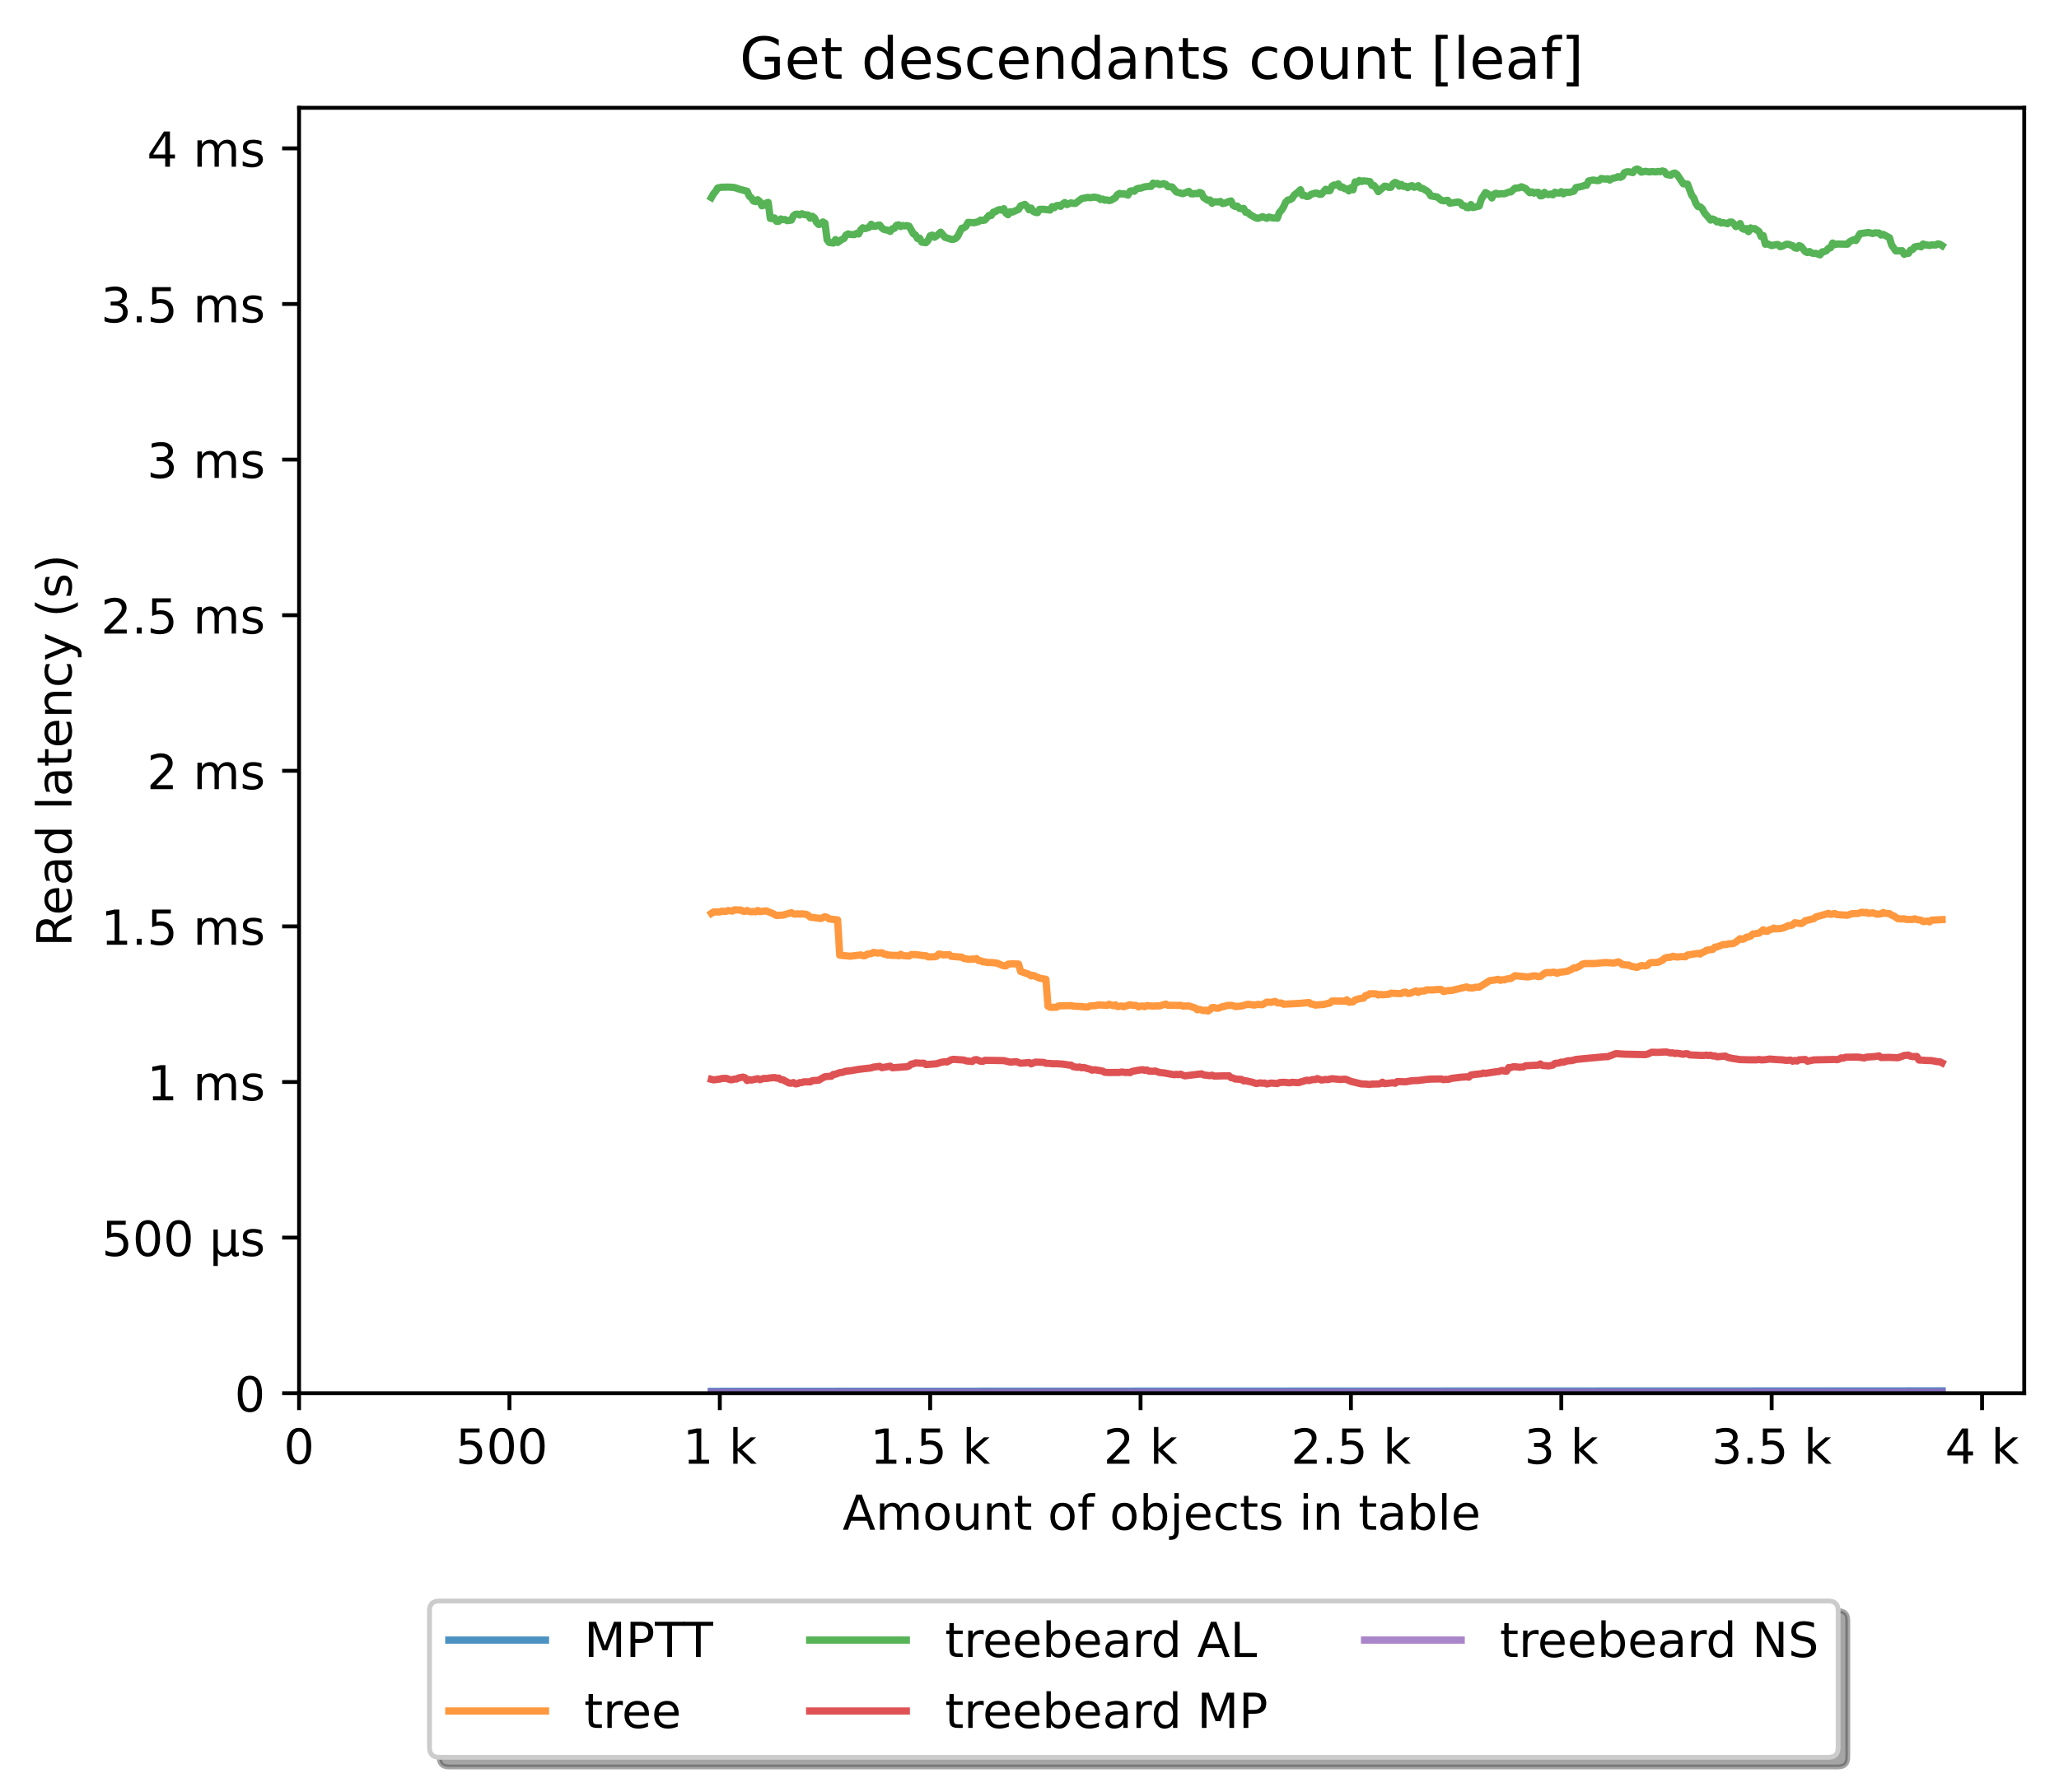 <?xml version="1.0" encoding="utf-8" standalone="no"?>
<!DOCTYPE svg PUBLIC "-//W3C//DTD SVG 1.1//EN"
  "http://www.w3.org/Graphics/SVG/1.1/DTD/svg11.dtd">
<!-- Created with matplotlib (https://matplotlib.org/) -->
<svg height="371.002pt" version="1.1" viewBox="0 0 426.229 371.002" width="426.229pt" xmlns="http://www.w3.org/2000/svg" xmlns:xlink="http://www.w3.org/1999/xlink">
 <defs>
  <style type="text/css">*{stroke-linecap:butt;stroke-linejoin:round;}</style>
 </defs>
 <g id="figure_1">
  <g id="patch_1">
   <path d="M 0 371.002 
L 426.229 371.002 
L 426.229 0 
L 0 0 
z
" style="fill:#ffffff;"/>
  </g>
  <g id="axes_1">
   <g id="patch_2">
    <path d="M 61.909 288.43 
L 419.029 288.43 
L 419.029 22.318 
L 61.909 22.318 
z
" style="fill:#ffffff;"/>
   </g>
   <g id="matplotlib.axis_1">
    <g id="xtick_1">
     <g id="line2d_1">
      <defs>
       <path d="M 0 0 
L 0 3.5 
" id="m346bba86fb" style="stroke:#000000;stroke-width:0.8;"/>
      </defs>
      <g>
       <use style="stroke:#000000;stroke-width:0.8;" x="61.909" xlink:href="#m346bba86fb" y="288.43"/>
      </g>
     </g>
     <g id="text_1">
      <!-- 0 -->
      <g transform="translate(58.728 303.029)scale(0.1 -0.1)">
       <defs>
        <path d="M 31.781 66.406 
Q 24.172 66.406 20.328 58.906 
Q 16.5 51.422 16.5 36.375 
Q 16.5 21.391 20.328 13.891 
Q 24.172 6.391 31.781 6.391 
Q 39.453 6.391 43.281 13.891 
Q 47.125 21.391 47.125 36.375 
Q 47.125 51.422 43.281 58.906 
Q 39.453 66.406 31.781 66.406 
z
M 31.781 74.219 
Q 44.047 74.219 50.516 64.516 
Q 56.984 54.828 56.984 36.375 
Q 56.984 17.969 50.516 8.266 
Q 44.047 -1.422 31.781 -1.422 
Q 19.531 -1.422 13.062 8.266 
Q 6.594 17.969 6.594 36.375 
Q 6.594 54.828 13.062 64.516 
Q 19.531 74.219 31.781 74.219 
z
" id="DejaVuSans-48"/>
       </defs>
       <use xlink:href="#DejaVuSans-48"/>
      </g>
     </g>
    </g>
    <g id="xtick_2">
     <g id="line2d_2">
      <g>
       <use style="stroke:#000000;stroke-width:0.8;" x="105.458" xlink:href="#m346bba86fb" y="288.43"/>
      </g>
     </g>
     <g id="text_2">
      <!-- 500  -->
      <g transform="translate(94.325 303.029)scale(0.1 -0.1)">
       <defs>
        <path d="M 10.797 72.906 
L 49.516 72.906 
L 49.516 64.594 
L 19.828 64.594 
L 19.828 46.734 
Q 21.969 47.469 24.109 47.828 
Q 26.266 48.188 28.422 48.188 
Q 40.625 48.188 47.75 41.5 
Q 54.891 34.812 54.891 23.391 
Q 54.891 11.625 47.562 5.094 
Q 40.234 -1.422 26.906 -1.422 
Q 22.312 -1.422 17.547 -0.641 
Q 12.797 0.141 7.719 1.703 
L 7.719 11.625 
Q 12.109 9.234 16.797 8.062 
Q 21.484 6.891 26.703 6.891 
Q 35.156 6.891 40.078 11.328 
Q 45.016 15.766 45.016 23.391 
Q 45.016 31 40.078 35.438 
Q 35.156 39.891 26.703 39.891 
Q 22.75 39.891 18.812 39.016 
Q 14.891 38.141 10.797 36.281 
z
" id="DejaVuSans-53"/>
        <path id="DejaVuSans-32"/>
       </defs>
       <use xlink:href="#DejaVuSans-53"/>
       <use x="63.623" xlink:href="#DejaVuSans-48"/>
       <use x="127.246" xlink:href="#DejaVuSans-48"/>
       <use x="190.869" xlink:href="#DejaVuSans-32"/>
      </g>
     </g>
    </g>
    <g id="xtick_3">
     <g id="line2d_3">
      <g>
       <use style="stroke:#000000;stroke-width:0.8;" x="149.007" xlink:href="#m346bba86fb" y="288.43"/>
      </g>
     </g>
     <g id="text_3">
      <!-- 1 k -->
      <g transform="translate(141.341 303.029)scale(0.1 -0.1)">
       <defs>
        <path d="M 12.406 8.297 
L 28.516 8.297 
L 28.516 63.922 
L 10.984 60.406 
L 10.984 69.391 
L 28.422 72.906 
L 38.281 72.906 
L 38.281 8.297 
L 54.391 8.297 
L 54.391 0 
L 12.406 0 
z
" id="DejaVuSans-49"/>
        <path d="M 9.078 75.984 
L 18.109 75.984 
L 18.109 31.109 
L 44.922 54.688 
L 56.391 54.688 
L 27.391 29.109 
L 57.625 0 
L 45.906 0 
L 18.109 26.703 
L 18.109 0 
L 9.078 0 
z
" id="DejaVuSans-107"/>
       </defs>
       <use xlink:href="#DejaVuSans-49"/>
       <use x="63.623" xlink:href="#DejaVuSans-32"/>
       <use x="95.41" xlink:href="#DejaVuSans-107"/>
      </g>
     </g>
    </g>
    <g id="xtick_4">
     <g id="line2d_4">
      <g>
       <use style="stroke:#000000;stroke-width:0.8;" x="192.555" xlink:href="#m346bba86fb" y="288.43"/>
      </g>
     </g>
     <g id="text_4">
      <!-- 1.5 k -->
      <g transform="translate(180.119 303.029)scale(0.1 -0.1)">
       <defs>
        <path d="M 10.688 12.406 
L 21 12.406 
L 21 0 
L 10.688 0 
z
" id="DejaVuSans-46"/>
       </defs>
       <use xlink:href="#DejaVuSans-49"/>
       <use x="63.623" xlink:href="#DejaVuSans-46"/>
       <use x="95.41" xlink:href="#DejaVuSans-53"/>
       <use x="159.033" xlink:href="#DejaVuSans-32"/>
       <use x="190.82" xlink:href="#DejaVuSans-107"/>
      </g>
     </g>
    </g>
    <g id="xtick_5">
     <g id="line2d_5">
      <g>
       <use style="stroke:#000000;stroke-width:0.8;" x="236.104" xlink:href="#m346bba86fb" y="288.43"/>
      </g>
     </g>
     <g id="text_5">
      <!-- 2 k -->
      <g transform="translate(228.438 303.029)scale(0.1 -0.1)">
       <defs>
        <path d="M 19.188 8.297 
L 53.609 8.297 
L 53.609 0 
L 7.328 0 
L 7.328 8.297 
Q 12.938 14.109 22.625 23.891 
Q 32.328 33.688 34.812 36.531 
Q 39.547 41.844 41.422 45.531 
Q 43.312 49.219 43.312 52.781 
Q 43.312 58.594 39.234 62.25 
Q 35.156 65.922 28.609 65.922 
Q 23.969 65.922 18.812 64.312 
Q 13.672 62.703 7.812 59.422 
L 7.812 69.391 
Q 13.766 71.781 18.938 73 
Q 24.125 74.219 28.422 74.219 
Q 39.75 74.219 46.484 68.547 
Q 53.219 62.891 53.219 53.422 
Q 53.219 48.922 51.531 44.891 
Q 49.859 40.875 45.406 35.406 
Q 44.188 33.984 37.641 27.219 
Q 31.109 20.453 19.188 8.297 
z
" id="DejaVuSans-50"/>
       </defs>
       <use xlink:href="#DejaVuSans-50"/>
       <use x="63.623" xlink:href="#DejaVuSans-32"/>
       <use x="95.41" xlink:href="#DejaVuSans-107"/>
      </g>
     </g>
    </g>
    <g id="xtick_6">
     <g id="line2d_6">
      <g>
       <use style="stroke:#000000;stroke-width:0.8;" x="279.652" xlink:href="#m346bba86fb" y="288.43"/>
      </g>
     </g>
     <g id="text_6">
      <!-- 2.5 k -->
      <g transform="translate(267.216 303.029)scale(0.1 -0.1)">
       <use xlink:href="#DejaVuSans-50"/>
       <use x="63.623" xlink:href="#DejaVuSans-46"/>
       <use x="95.41" xlink:href="#DejaVuSans-53"/>
       <use x="159.033" xlink:href="#DejaVuSans-32"/>
       <use x="190.82" xlink:href="#DejaVuSans-107"/>
      </g>
     </g>
    </g>
    <g id="xtick_7">
     <g id="line2d_7">
      <g>
       <use style="stroke:#000000;stroke-width:0.8;" x="323.201" xlink:href="#m346bba86fb" y="288.43"/>
      </g>
     </g>
     <g id="text_7">
      <!-- 3 k -->
      <g transform="translate(315.535 303.029)scale(0.1 -0.1)">
       <defs>
        <path d="M 40.578 39.312 
Q 47.656 37.797 51.625 33 
Q 55.609 28.219 55.609 21.188 
Q 55.609 10.406 48.188 4.484 
Q 40.766 -1.422 27.094 -1.422 
Q 22.516 -1.422 17.656 -0.516 
Q 12.797 0.391 7.625 2.203 
L 7.625 11.719 
Q 11.719 9.328 16.594 8.109 
Q 21.484 6.891 26.812 6.891 
Q 36.078 6.891 40.938 10.547 
Q 45.797 14.203 45.797 21.188 
Q 45.797 27.641 41.281 31.266 
Q 36.766 34.906 28.719 34.906 
L 20.219 34.906 
L 20.219 43.016 
L 29.109 43.016 
Q 36.375 43.016 40.234 45.922 
Q 44.094 48.828 44.094 54.297 
Q 44.094 59.906 40.109 62.906 
Q 36.141 65.922 28.719 65.922 
Q 24.656 65.922 20.016 65.031 
Q 15.375 64.156 9.812 62.312 
L 9.812 71.094 
Q 15.438 72.656 20.344 73.438 
Q 25.25 74.219 29.594 74.219 
Q 40.828 74.219 47.359 69.109 
Q 53.906 64.016 53.906 55.328 
Q 53.906 49.266 50.438 45.094 
Q 46.969 40.922 40.578 39.312 
z
" id="DejaVuSans-51"/>
       </defs>
       <use xlink:href="#DejaVuSans-51"/>
       <use x="63.623" xlink:href="#DejaVuSans-32"/>
       <use x="95.41" xlink:href="#DejaVuSans-107"/>
      </g>
     </g>
    </g>
    <g id="xtick_8">
     <g id="line2d_8">
      <g>
       <use style="stroke:#000000;stroke-width:0.8;" x="366.749" xlink:href="#m346bba86fb" y="288.43"/>
      </g>
     </g>
     <g id="text_8">
      <!-- 3.5 k -->
      <g transform="translate(354.313 303.029)scale(0.1 -0.1)">
       <use xlink:href="#DejaVuSans-51"/>
       <use x="63.623" xlink:href="#DejaVuSans-46"/>
       <use x="95.41" xlink:href="#DejaVuSans-53"/>
       <use x="159.033" xlink:href="#DejaVuSans-32"/>
       <use x="190.82" xlink:href="#DejaVuSans-107"/>
      </g>
     </g>
    </g>
    <g id="xtick_9">
     <g id="line2d_9">
      <g>
       <use style="stroke:#000000;stroke-width:0.8;" x="410.298" xlink:href="#m346bba86fb" y="288.43"/>
      </g>
     </g>
     <g id="text_9">
      <!-- 4 k -->
      <g transform="translate(402.632 303.029)scale(0.1 -0.1)">
       <defs>
        <path d="M 37.797 64.312 
L 12.891 25.391 
L 37.797 25.391 
z
M 35.203 72.906 
L 47.609 72.906 
L 47.609 25.391 
L 58.016 25.391 
L 58.016 17.188 
L 47.609 17.188 
L 47.609 0 
L 37.797 0 
L 37.797 17.188 
L 4.891 17.188 
L 4.891 26.703 
z
" id="DejaVuSans-52"/>
       </defs>
       <use xlink:href="#DejaVuSans-52"/>
       <use x="63.623" xlink:href="#DejaVuSans-32"/>
       <use x="95.41" xlink:href="#DejaVuSans-107"/>
      </g>
     </g>
    </g>
    <g id="text_10">
     <!-- Amount of objects in table -->
     <g transform="translate(174.411 316.707)scale(0.1 -0.1)">
      <defs>
       <path d="M 34.188 63.188 
L 20.797 26.906 
L 47.609 26.906 
z
M 28.609 72.906 
L 39.797 72.906 
L 67.578 0 
L 57.328 0 
L 50.688 18.703 
L 17.828 18.703 
L 11.188 0 
L 0.781 0 
z
" id="DejaVuSans-65"/>
       <path d="M 52 44.188 
Q 55.375 50.25 60.062 53.125 
Q 64.75 56 71.094 56 
Q 79.641 56 84.281 50.016 
Q 88.922 44.047 88.922 33.016 
L 88.922 0 
L 79.891 0 
L 79.891 32.719 
Q 79.891 40.578 77.094 44.375 
Q 74.312 48.188 68.609 48.188 
Q 61.625 48.188 57.562 43.547 
Q 53.516 38.922 53.516 30.906 
L 53.516 0 
L 44.484 0 
L 44.484 32.719 
Q 44.484 40.625 41.703 44.406 
Q 38.922 48.188 33.109 48.188 
Q 26.219 48.188 22.156 43.531 
Q 18.109 38.875 18.109 30.906 
L 18.109 0 
L 9.078 0 
L 9.078 54.688 
L 18.109 54.688 
L 18.109 46.188 
Q 21.188 51.219 25.484 53.609 
Q 29.781 56 35.688 56 
Q 41.656 56 45.828 52.969 
Q 50 49.953 52 44.188 
z
" id="DejaVuSans-109"/>
       <path d="M 30.609 48.391 
Q 23.391 48.391 19.188 42.75 
Q 14.984 37.109 14.984 27.297 
Q 14.984 17.484 19.156 11.844 
Q 23.344 6.203 30.609 6.203 
Q 37.797 6.203 41.984 11.859 
Q 46.188 17.531 46.188 27.297 
Q 46.188 37.016 41.984 42.703 
Q 37.797 48.391 30.609 48.391 
z
M 30.609 56 
Q 42.328 56 49.016 48.375 
Q 55.719 40.766 55.719 27.297 
Q 55.719 13.875 49.016 6.219 
Q 42.328 -1.422 30.609 -1.422 
Q 18.844 -1.422 12.172 6.219 
Q 5.516 13.875 5.516 27.297 
Q 5.516 40.766 12.172 48.375 
Q 18.844 56 30.609 56 
z
" id="DejaVuSans-111"/>
       <path d="M 8.5 21.578 
L 8.5 54.688 
L 17.484 54.688 
L 17.484 21.922 
Q 17.484 14.156 20.5 10.266 
Q 23.531 6.391 29.594 6.391 
Q 36.859 6.391 41.078 11.031 
Q 45.312 15.672 45.312 23.688 
L 45.312 54.688 
L 54.297 54.688 
L 54.297 0 
L 45.312 0 
L 45.312 8.406 
Q 42.047 3.422 37.719 1 
Q 33.406 -1.422 27.688 -1.422 
Q 18.266 -1.422 13.375 4.438 
Q 8.5 10.297 8.5 21.578 
z
M 31.109 56 
z
" id="DejaVuSans-117"/>
       <path d="M 54.891 33.016 
L 54.891 0 
L 45.906 0 
L 45.906 32.719 
Q 45.906 40.484 42.875 44.328 
Q 39.844 48.188 33.797 48.188 
Q 26.516 48.188 22.312 43.547 
Q 18.109 38.922 18.109 30.906 
L 18.109 0 
L 9.078 0 
L 9.078 54.688 
L 18.109 54.688 
L 18.109 46.188 
Q 21.344 51.125 25.703 53.562 
Q 30.078 56 35.797 56 
Q 45.219 56 50.047 50.172 
Q 54.891 44.344 54.891 33.016 
z
" id="DejaVuSans-110"/>
       <path d="M 18.312 70.219 
L 18.312 54.688 
L 36.812 54.688 
L 36.812 47.703 
L 18.312 47.703 
L 18.312 18.016 
Q 18.312 11.328 20.141 9.422 
Q 21.969 7.516 27.594 7.516 
L 36.812 7.516 
L 36.812 0 
L 27.594 0 
Q 17.188 0 13.234 3.875 
Q 9.281 7.766 9.281 18.016 
L 9.281 47.703 
L 2.688 47.703 
L 2.688 54.688 
L 9.281 54.688 
L 9.281 70.219 
z
" id="DejaVuSans-116"/>
       <path d="M 37.109 75.984 
L 37.109 68.5 
L 28.516 68.5 
Q 23.688 68.5 21.797 66.547 
Q 19.922 64.594 19.922 59.516 
L 19.922 54.688 
L 34.719 54.688 
L 34.719 47.703 
L 19.922 47.703 
L 19.922 0 
L 10.891 0 
L 10.891 47.703 
L 2.297 47.703 
L 2.297 54.688 
L 10.891 54.688 
L 10.891 58.5 
Q 10.891 67.625 15.141 71.797 
Q 19.391 75.984 28.609 75.984 
z
" id="DejaVuSans-102"/>
       <path d="M 48.688 27.297 
Q 48.688 37.203 44.609 42.844 
Q 40.531 48.484 33.406 48.484 
Q 26.266 48.484 22.188 42.844 
Q 18.109 37.203 18.109 27.297 
Q 18.109 17.391 22.188 11.75 
Q 26.266 6.109 33.406 6.109 
Q 40.531 6.109 44.609 11.75 
Q 48.688 17.391 48.688 27.297 
z
M 18.109 46.391 
Q 20.953 51.266 25.266 53.625 
Q 29.594 56 35.594 56 
Q 45.562 56 51.781 48.094 
Q 58.016 40.188 58.016 27.297 
Q 58.016 14.406 51.781 6.484 
Q 45.562 -1.422 35.594 -1.422 
Q 29.594 -1.422 25.266 0.953 
Q 20.953 3.328 18.109 8.203 
L 18.109 0 
L 9.078 0 
L 9.078 75.984 
L 18.109 75.984 
z
" id="DejaVuSans-98"/>
       <path d="M 9.422 54.688 
L 18.406 54.688 
L 18.406 -0.984 
Q 18.406 -11.422 14.422 -16.109 
Q 10.453 -20.797 1.609 -20.797 
L -1.812 -20.797 
L -1.812 -13.188 
L 0.594 -13.188 
Q 5.719 -13.188 7.562 -10.812 
Q 9.422 -8.453 9.422 -0.984 
z
M 9.422 75.984 
L 18.406 75.984 
L 18.406 64.594 
L 9.422 64.594 
z
" id="DejaVuSans-106"/>
       <path d="M 56.203 29.594 
L 56.203 25.203 
L 14.891 25.203 
Q 15.484 15.922 20.484 11.062 
Q 25.484 6.203 34.422 6.203 
Q 39.594 6.203 44.453 7.469 
Q 49.312 8.734 54.109 11.281 
L 54.109 2.781 
Q 49.266 0.734 44.188 -0.344 
Q 39.109 -1.422 33.891 -1.422 
Q 20.797 -1.422 13.156 6.188 
Q 5.516 13.812 5.516 26.812 
Q 5.516 40.234 12.766 48.109 
Q 20.016 56 32.328 56 
Q 43.359 56 49.781 48.891 
Q 56.203 41.797 56.203 29.594 
z
M 47.219 32.234 
Q 47.125 39.594 43.094 43.984 
Q 39.062 48.391 32.422 48.391 
Q 24.906 48.391 20.391 44.141 
Q 15.875 39.891 15.188 32.172 
z
" id="DejaVuSans-101"/>
       <path d="M 48.781 52.594 
L 48.781 44.188 
Q 44.969 46.297 41.141 47.344 
Q 37.312 48.391 33.406 48.391 
Q 24.656 48.391 19.812 42.844 
Q 14.984 37.312 14.984 27.297 
Q 14.984 17.281 19.812 11.734 
Q 24.656 6.203 33.406 6.203 
Q 37.312 6.203 41.141 7.25 
Q 44.969 8.297 48.781 10.406 
L 48.781 2.094 
Q 45.016 0.344 40.984 -0.531 
Q 36.969 -1.422 32.422 -1.422 
Q 20.062 -1.422 12.781 6.344 
Q 5.516 14.109 5.516 27.297 
Q 5.516 40.672 12.859 48.328 
Q 20.219 56 33.016 56 
Q 37.156 56 41.109 55.141 
Q 45.062 54.297 48.781 52.594 
z
" id="DejaVuSans-99"/>
       <path d="M 44.281 53.078 
L 44.281 44.578 
Q 40.484 46.531 36.375 47.5 
Q 32.281 48.484 27.875 48.484 
Q 21.188 48.484 17.844 46.438 
Q 14.5 44.391 14.5 40.281 
Q 14.5 37.156 16.891 35.375 
Q 19.281 33.594 26.516 31.984 
L 29.594 31.297 
Q 39.156 29.25 43.188 25.516 
Q 47.219 21.781 47.219 15.094 
Q 47.219 7.469 41.188 3.016 
Q 35.156 -1.422 24.609 -1.422 
Q 20.219 -1.422 15.453 -0.562 
Q 10.688 0.297 5.422 2 
L 5.422 11.281 
Q 10.406 8.688 15.234 7.391 
Q 20.062 6.109 24.812 6.109 
Q 31.156 6.109 34.562 8.281 
Q 37.984 10.453 37.984 14.406 
Q 37.984 18.062 35.516 20.016 
Q 33.062 21.969 24.703 23.781 
L 21.578 24.516 
Q 13.234 26.266 9.516 29.906 
Q 5.812 33.547 5.812 39.891 
Q 5.812 47.609 11.281 51.797 
Q 16.75 56 26.812 56 
Q 31.781 56 36.172 55.266 
Q 40.578 54.547 44.281 53.078 
z
" id="DejaVuSans-115"/>
       <path d="M 9.422 54.688 
L 18.406 54.688 
L 18.406 0 
L 9.422 0 
z
M 9.422 75.984 
L 18.406 75.984 
L 18.406 64.594 
L 9.422 64.594 
z
" id="DejaVuSans-105"/>
       <path d="M 34.281 27.484 
Q 23.391 27.484 19.188 25 
Q 14.984 22.516 14.984 16.5 
Q 14.984 11.719 18.141 8.906 
Q 21.297 6.109 26.703 6.109 
Q 34.188 6.109 38.703 11.406 
Q 43.219 16.703 43.219 25.484 
L 43.219 27.484 
z
M 52.203 31.203 
L 52.203 0 
L 43.219 0 
L 43.219 8.297 
Q 40.141 3.328 35.547 0.953 
Q 30.953 -1.422 24.312 -1.422 
Q 15.922 -1.422 10.953 3.297 
Q 6 8.016 6 15.922 
Q 6 25.141 12.172 29.828 
Q 18.359 34.516 30.609 34.516 
L 43.219 34.516 
L 43.219 35.406 
Q 43.219 41.609 39.141 45 
Q 35.062 48.391 27.688 48.391 
Q 23 48.391 18.547 47.266 
Q 14.109 46.141 10.016 43.891 
L 10.016 52.203 
Q 14.938 54.109 19.578 55.047 
Q 24.219 56 28.609 56 
Q 40.484 56 46.344 49.844 
Q 52.203 43.703 52.203 31.203 
z
" id="DejaVuSans-97"/>
       <path d="M 9.422 75.984 
L 18.406 75.984 
L 18.406 0 
L 9.422 0 
z
" id="DejaVuSans-108"/>
      </defs>
      <use xlink:href="#DejaVuSans-65"/>
      <use x="68.408" xlink:href="#DejaVuSans-109"/>
      <use x="165.82" xlink:href="#DejaVuSans-111"/>
      <use x="227.002" xlink:href="#DejaVuSans-117"/>
      <use x="290.381" xlink:href="#DejaVuSans-110"/>
      <use x="353.76" xlink:href="#DejaVuSans-116"/>
      <use x="392.969" xlink:href="#DejaVuSans-32"/>
      <use x="424.756" xlink:href="#DejaVuSans-111"/>
      <use x="485.938" xlink:href="#DejaVuSans-102"/>
      <use x="521.143" xlink:href="#DejaVuSans-32"/>
      <use x="552.93" xlink:href="#DejaVuSans-111"/>
      <use x="614.111" xlink:href="#DejaVuSans-98"/>
      <use x="677.588" xlink:href="#DejaVuSans-106"/>
      <use x="705.371" xlink:href="#DejaVuSans-101"/>
      <use x="766.895" xlink:href="#DejaVuSans-99"/>
      <use x="821.875" xlink:href="#DejaVuSans-116"/>
      <use x="861.084" xlink:href="#DejaVuSans-115"/>
      <use x="913.184" xlink:href="#DejaVuSans-32"/>
      <use x="944.971" xlink:href="#DejaVuSans-105"/>
      <use x="972.754" xlink:href="#DejaVuSans-110"/>
      <use x="1036.133" xlink:href="#DejaVuSans-32"/>
      <use x="1067.92" xlink:href="#DejaVuSans-116"/>
      <use x="1107.129" xlink:href="#DejaVuSans-97"/>
      <use x="1168.408" xlink:href="#DejaVuSans-98"/>
      <use x="1231.885" xlink:href="#DejaVuSans-108"/>
      <use x="1259.668" xlink:href="#DejaVuSans-101"/>
     </g>
    </g>
   </g>
   <g id="matplotlib.axis_2">
    <g id="ytick_1">
     <g id="line2d_10">
      <defs>
       <path d="M 0 0 
L -3.5 0 
" id="m280a637dbb" style="stroke:#000000;stroke-width:0.8;"/>
      </defs>
      <g>
       <use style="stroke:#000000;stroke-width:0.8;" x="61.909" xlink:href="#m280a637dbb" y="288.43"/>
      </g>
     </g>
     <g id="text_11">
      <!-- 0 -->
      <g transform="translate(48.547 292.229)scale(0.1 -0.1)">
       <use xlink:href="#DejaVuSans-48"/>
      </g>
     </g>
    </g>
    <g id="ytick_2">
     <g id="line2d_11">
      <g>
       <use style="stroke:#000000;stroke-width:0.8;" x="61.909" xlink:href="#m280a637dbb" y="256.216"/>
      </g>
     </g>
     <g id="text_12">
      <!-- 500 µs -->
      <g transform="translate(21.072 260.015)scale(0.1 -0.1)">
       <defs>
        <path d="M 8.5 -20.797 
L 8.5 54.688 
L 17.484 54.688 
L 17.484 20.703 
Q 17.484 13.625 20.844 10 
Q 24.219 6.391 30.812 6.391 
Q 38.031 6.391 41.672 10.484 
Q 45.312 14.594 45.312 22.797 
L 45.312 54.688 
L 54.297 54.688 
L 54.297 12.594 
Q 54.297 9.672 55.141 8.281 
Q 56 6.891 57.812 6.891 
Q 58.25 6.891 59.031 7.156 
Q 59.812 7.422 61.188 8.016 
L 61.188 0.781 
Q 59.188 -0.344 57.391 -0.875 
Q 55.609 -1.422 53.906 -1.422 
Q 50.531 -1.422 48.531 0.484 
Q 46.531 2.391 45.797 6.297 
Q 43.359 2.438 39.812 0.5 
Q 36.281 -1.422 31.5 -1.422 
Q 26.516 -1.422 23.016 0.484 
Q 19.531 2.391 17.484 6.203 
L 17.484 -20.797 
z
" id="DejaVuSans-181"/>
       </defs>
       <use xlink:href="#DejaVuSans-53"/>
       <use x="63.623" xlink:href="#DejaVuSans-48"/>
       <use x="127.246" xlink:href="#DejaVuSans-48"/>
       <use x="190.869" xlink:href="#DejaVuSans-32"/>
       <use x="222.656" xlink:href="#DejaVuSans-181"/>
       <use x="286.279" xlink:href="#DejaVuSans-115"/>
      </g>
     </g>
    </g>
    <g id="ytick_3">
     <g id="line2d_12">
      <g>
       <use style="stroke:#000000;stroke-width:0.8;" x="61.909" xlink:href="#m280a637dbb" y="224.002"/>
      </g>
     </g>
     <g id="text_13">
      <!-- 1 ms -->
      <g transform="translate(30.419 227.802)scale(0.1 -0.1)">
       <use xlink:href="#DejaVuSans-49"/>
       <use x="63.623" xlink:href="#DejaVuSans-32"/>
       <use x="95.41" xlink:href="#DejaVuSans-109"/>
       <use x="192.822" xlink:href="#DejaVuSans-115"/>
      </g>
     </g>
    </g>
    <g id="ytick_4">
     <g id="line2d_13">
      <g>
       <use style="stroke:#000000;stroke-width:0.8;" x="61.909" xlink:href="#m280a637dbb" y="191.788"/>
      </g>
     </g>
     <g id="text_14">
      <!-- 1.5 ms -->
      <g transform="translate(20.878 195.588)scale(0.1 -0.1)">
       <use xlink:href="#DejaVuSans-49"/>
       <use x="63.623" xlink:href="#DejaVuSans-46"/>
       <use x="95.41" xlink:href="#DejaVuSans-53"/>
       <use x="159.033" xlink:href="#DejaVuSans-32"/>
       <use x="190.82" xlink:href="#DejaVuSans-109"/>
       <use x="288.232" xlink:href="#DejaVuSans-115"/>
      </g>
     </g>
    </g>
    <g id="ytick_5">
     <g id="line2d_14">
      <g>
       <use style="stroke:#000000;stroke-width:0.8;" x="61.909" xlink:href="#m280a637dbb" y="159.574"/>
      </g>
     </g>
     <g id="text_15">
      <!-- 2 ms -->
      <g transform="translate(30.419 163.374)scale(0.1 -0.1)">
       <use xlink:href="#DejaVuSans-50"/>
       <use x="63.623" xlink:href="#DejaVuSans-32"/>
       <use x="95.41" xlink:href="#DejaVuSans-109"/>
       <use x="192.822" xlink:href="#DejaVuSans-115"/>
      </g>
     </g>
    </g>
    <g id="ytick_6">
     <g id="line2d_15">
      <g>
       <use style="stroke:#000000;stroke-width:0.8;" x="61.909" xlink:href="#m280a637dbb" y="127.361"/>
      </g>
     </g>
     <g id="text_16">
      <!-- 2.5 ms -->
      <g transform="translate(20.878 131.16)scale(0.1 -0.1)">
       <use xlink:href="#DejaVuSans-50"/>
       <use x="63.623" xlink:href="#DejaVuSans-46"/>
       <use x="95.41" xlink:href="#DejaVuSans-53"/>
       <use x="159.033" xlink:href="#DejaVuSans-32"/>
       <use x="190.82" xlink:href="#DejaVuSans-109"/>
       <use x="288.232" xlink:href="#DejaVuSans-115"/>
      </g>
     </g>
    </g>
    <g id="ytick_7">
     <g id="line2d_16">
      <g>
       <use style="stroke:#000000;stroke-width:0.8;" x="61.909" xlink:href="#m280a637dbb" y="95.147"/>
      </g>
     </g>
     <g id="text_17">
      <!-- 3 ms -->
      <g transform="translate(30.419 98.946)scale(0.1 -0.1)">
       <use xlink:href="#DejaVuSans-51"/>
       <use x="63.623" xlink:href="#DejaVuSans-32"/>
       <use x="95.41" xlink:href="#DejaVuSans-109"/>
       <use x="192.822" xlink:href="#DejaVuSans-115"/>
      </g>
     </g>
    </g>
    <g id="ytick_8">
     <g id="line2d_17">
      <g>
       <use style="stroke:#000000;stroke-width:0.8;" x="61.909" xlink:href="#m280a637dbb" y="62.933"/>
      </g>
     </g>
     <g id="text_18">
      <!-- 3.5 ms -->
      <g transform="translate(20.878 66.732)scale(0.1 -0.1)">
       <use xlink:href="#DejaVuSans-51"/>
       <use x="63.623" xlink:href="#DejaVuSans-46"/>
       <use x="95.41" xlink:href="#DejaVuSans-53"/>
       <use x="159.033" xlink:href="#DejaVuSans-32"/>
       <use x="190.82" xlink:href="#DejaVuSans-109"/>
       <use x="288.232" xlink:href="#DejaVuSans-115"/>
      </g>
     </g>
    </g>
    <g id="ytick_9">
     <g id="line2d_18">
      <g>
       <use style="stroke:#000000;stroke-width:0.8;" x="61.909" xlink:href="#m280a637dbb" y="30.719"/>
      </g>
     </g>
     <g id="text_19">
      <!-- 4 ms -->
      <g transform="translate(30.419 34.518)scale(0.1 -0.1)">
       <use xlink:href="#DejaVuSans-52"/>
       <use x="63.623" xlink:href="#DejaVuSans-32"/>
       <use x="95.41" xlink:href="#DejaVuSans-109"/>
       <use x="192.822" xlink:href="#DejaVuSans-115"/>
      </g>
     </g>
    </g>
    <g id="text_20">
     <!-- Read latency (s) -->
     <g transform="translate(14.798 195.99)rotate(-90)scale(0.1 -0.1)">
      <defs>
       <path d="M 44.391 34.188 
Q 47.562 33.109 50.562 29.594 
Q 53.562 26.078 56.594 19.922 
L 66.609 0 
L 56 0 
L 46.688 18.703 
Q 43.062 26.031 39.672 28.422 
Q 36.281 30.812 30.422 30.812 
L 19.672 30.812 
L 19.672 0 
L 9.812 0 
L 9.812 72.906 
L 32.078 72.906 
Q 44.578 72.906 50.734 67.672 
Q 56.891 62.453 56.891 51.906 
Q 56.891 45.016 53.688 40.469 
Q 50.484 35.938 44.391 34.188 
z
M 19.672 64.797 
L 19.672 38.922 
L 32.078 38.922 
Q 39.203 38.922 42.844 42.219 
Q 46.484 45.516 46.484 51.906 
Q 46.484 58.297 42.844 61.547 
Q 39.203 64.797 32.078 64.797 
z
" id="DejaVuSans-82"/>
       <path d="M 45.406 46.391 
L 45.406 75.984 
L 54.391 75.984 
L 54.391 0 
L 45.406 0 
L 45.406 8.203 
Q 42.578 3.328 38.25 0.953 
Q 33.938 -1.422 27.875 -1.422 
Q 17.969 -1.422 11.734 6.484 
Q 5.516 14.406 5.516 27.297 
Q 5.516 40.188 11.734 48.094 
Q 17.969 56 27.875 56 
Q 33.938 56 38.25 53.625 
Q 42.578 51.266 45.406 46.391 
z
M 14.797 27.297 
Q 14.797 17.391 18.875 11.75 
Q 22.953 6.109 30.078 6.109 
Q 37.203 6.109 41.297 11.75 
Q 45.406 17.391 45.406 27.297 
Q 45.406 37.203 41.297 42.844 
Q 37.203 48.484 30.078 48.484 
Q 22.953 48.484 18.875 42.844 
Q 14.797 37.203 14.797 27.297 
z
" id="DejaVuSans-100"/>
       <path d="M 32.172 -5.078 
Q 28.375 -14.844 24.75 -17.812 
Q 21.141 -20.797 15.094 -20.797 
L 7.906 -20.797 
L 7.906 -13.281 
L 13.188 -13.281 
Q 16.891 -13.281 18.938 -11.516 
Q 21 -9.766 23.484 -3.219 
L 25.094 0.875 
L 2.984 54.688 
L 12.5 54.688 
L 29.594 11.922 
L 46.688 54.688 
L 56.203 54.688 
z
" id="DejaVuSans-121"/>
       <path d="M 31 75.875 
Q 24.469 64.656 21.281 53.656 
Q 18.109 42.672 18.109 31.391 
Q 18.109 20.125 21.312 9.062 
Q 24.516 -2 31 -13.188 
L 23.188 -13.188 
Q 15.875 -1.703 12.234 9.375 
Q 8.594 20.453 8.594 31.391 
Q 8.594 42.281 12.203 53.312 
Q 15.828 64.359 23.188 75.875 
z
" id="DejaVuSans-40"/>
       <path d="M 8.016 75.875 
L 15.828 75.875 
Q 23.141 64.359 26.781 53.312 
Q 30.422 42.281 30.422 31.391 
Q 30.422 20.453 26.781 9.375 
Q 23.141 -1.703 15.828 -13.188 
L 8.016 -13.188 
Q 14.5 -2 17.703 9.062 
Q 20.906 20.125 20.906 31.391 
Q 20.906 42.672 17.703 53.656 
Q 14.5 64.656 8.016 75.875 
z
" id="DejaVuSans-41"/>
      </defs>
      <use xlink:href="#DejaVuSans-82"/>
      <use x="64.982" xlink:href="#DejaVuSans-101"/>
      <use x="126.506" xlink:href="#DejaVuSans-97"/>
      <use x="187.785" xlink:href="#DejaVuSans-100"/>
      <use x="251.262" xlink:href="#DejaVuSans-32"/>
      <use x="283.049" xlink:href="#DejaVuSans-108"/>
      <use x="310.832" xlink:href="#DejaVuSans-97"/>
      <use x="372.111" xlink:href="#DejaVuSans-116"/>
      <use x="411.32" xlink:href="#DejaVuSans-101"/>
      <use x="472.844" xlink:href="#DejaVuSans-110"/>
      <use x="536.223" xlink:href="#DejaVuSans-99"/>
      <use x="591.203" xlink:href="#DejaVuSans-121"/>
      <use x="650.383" xlink:href="#DejaVuSans-32"/>
      <use x="682.17" xlink:href="#DejaVuSans-40"/>
      <use x="721.184" xlink:href="#DejaVuSans-115"/>
      <use x="773.283" xlink:href="#DejaVuSans-41"/>
     </g>
    </g>
   </g>
   <g id="line2d_19">
    <path clip-path="url(#p0e47fe8d6a)" d="M 147.265 288.035 
L 182.539 288.018 
L 402.024 287.94 
L 402.024 287.94 
" style="fill:none;stroke:#1f77b4;stroke-linecap:square;stroke-opacity:0.8;stroke-width:1.5;"/>
   </g>
   <g id="line2d_20">
    <path clip-path="url(#p0e47fe8d6a)" d="M 147.265 189.093 
L 147.7 188.805 
L 149.007 188.796 
L 149.442 188.634 
L 149.877 188.706 
L 150.313 188.663 
L 150.748 188.499 
L 151.619 188.618 
L 152.055 188.36 
L 153.361 188.401 
L 153.797 188.641 
L 154.232 188.673 
L 154.668 188.498 
L 155.103 188.709 
L 155.539 188.764 
L 155.974 188.706 
L 156.41 188.763 
L 156.845 188.492 
L 157.281 188.728 
L 158.587 188.572 
L 159.894 189.087 
L 160.765 189.537 
L 161.636 189.463 
L 162.071 189.458 
L 163.813 188.941 
L 164.249 189.199 
L 164.684 189.256 
L 165.119 189.166 
L 165.555 189.251 
L 165.99 189.185 
L 166.861 189.279 
L 167.297 189.486 
L 167.732 189.878 
L 169.039 190.037 
L 169.91 190.158 
L 170.781 189.781 
L 171.216 189.919 
L 171.652 190.249 
L 173.394 190.45 
L 173.829 197.748 
L 176.007 197.957 
L 178.184 197.692 
L 178.62 197.864 
L 179.055 197.858 
L 179.49 197.555 
L 180.361 197.42 
L 180.797 197.175 
L 181.668 197.308 
L 182.539 197.236 
L 182.974 197.522 
L 183.41 197.552 
L 183.845 197.751 
L 184.281 197.713 
L 184.716 197.795 
L 185.587 197.775 
L 186.023 197.874 
L 186.458 197.555 
L 186.894 197.832 
L 188.2 197.921 
L 188.636 197.619 
L 189.507 197.61 
L 191.249 197.853 
L 191.684 197.854 
L 192.12 198.1 
L 193.426 198.08 
L 193.862 197.991 
L 194.297 197.528 
L 194.732 197.553 
L 195.168 197.697 
L 196.474 197.621 
L 196.91 197.985 
L 199.087 198.159 
L 199.523 198.427 
L 200.394 198.579 
L 200.829 198.624 
L 201.265 198.534 
L 201.7 198.595 
L 202.136 198.434 
L 202.571 198.862 
L 203.007 198.9 
L 203.442 199.13 
L 203.878 199.12 
L 204.313 199.253 
L 205.62 199.283 
L 206.491 199.427 
L 207.362 199.806 
L 207.797 199.95 
L 208.233 199.976 
L 208.668 199.603 
L 209.539 199.524 
L 210.845 199.583 
L 211.281 201.113 
L 213.023 201.714 
L 213.458 202.042 
L 213.894 201.924 
L 215.2 202.506 
L 216.507 202.739 
L 216.942 208.31 
L 217.378 208.536 
L 218.249 208.529 
L 218.684 208.524 
L 219.12 208.261 
L 219.991 208.214 
L 220.862 208.208 
L 221.733 208.183 
L 222.168 208.302 
L 223.91 208.378 
L 224.781 208.483 
L 225.216 208.464 
L 225.652 208.257 
L 226.958 208.169 
L 227.394 208.027 
L 228.7 208.12 
L 229.136 208.159 
L 229.571 207.91 
L 230.442 208.199 
L 230.878 208.031 
L 231.313 208.382 
L 232.184 208.255 
L 232.62 208.414 
L 233.926 207.999 
L 234.362 208.11 
L 235.233 208.167 
L 235.668 208.453 
L 236.104 208.298 
L 236.539 208.273 
L 236.975 208.413 
L 237.41 208.178 
L 238.717 208.299 
L 239.588 208.23 
L 240.023 208.271 
L 240.894 207.993 
L 241.329 207.867 
L 241.765 208.125 
L 243.942 208.144 
L 244.378 208.11 
L 244.813 208.281 
L 246.12 208.256 
L 247.426 208.681 
L 247.862 209.053 
L 248.297 208.971 
L 249.168 209.221 
L 249.604 209.126 
L 250.039 209.328 
L 250.475 209.04 
L 250.91 208.596 
L 251.346 208.579 
L 251.781 208.724 
L 252.217 208.732 
L 253.088 208.393 
L 253.523 208.337 
L 253.959 208.167 
L 254.83 208.125 
L 255.265 208.195 
L 255.7 208.387 
L 257.007 208.27 
L 257.878 208.015 
L 258.313 207.906 
L 259.184 208.01 
L 259.62 208.089 
L 260.491 207.913 
L 260.926 208.001 
L 261.362 207.974 
L 262.233 207.461 
L 263.104 207.515 
L 263.975 207.317 
L 264.41 207.615 
L 265.281 207.657 
L 265.717 207.899 
L 269.201 207.717 
L 270.942 207.535 
L 271.378 207.878 
L 271.813 207.883 
L 272.249 208.082 
L 273.991 207.945 
L 274.862 207.739 
L 275.297 207.661 
L 275.733 207.235 
L 276.604 207.236 
L 278.346 207.274 
L 278.781 206.985 
L 279.217 207.476 
L 280.088 207.414 
L 280.523 207.009 
L 281.394 206.758 
L 282.265 206.633 
L 282.701 206.095 
L 283.136 206.03 
L 283.572 205.729 
L 284.878 205.751 
L 285.314 205.995 
L 285.749 205.868 
L 286.184 205.943 
L 287.491 205.841 
L 287.926 205.615 
L 289.668 205.698 
L 290.104 205.689 
L 290.539 205.437 
L 290.975 205.392 
L 291.41 205.672 
L 291.846 205.655 
L 293.152 205.144 
L 293.588 205.469 
L 294.023 205.188 
L 294.894 205.15 
L 295.33 204.923 
L 296.636 204.942 
L 297.507 204.851 
L 298.378 204.858 
L 298.814 205.27 
L 299.685 205.095 
L 300.556 205.038 
L 303.604 204.31 
L 304.039 204.51 
L 304.91 204.548 
L 305.346 204.392 
L 306.217 204.368 
L 308.394 203.012 
L 309.265 202.909 
L 310.136 202.744 
L 310.572 202.962 
L 311.007 202.824 
L 311.443 202.856 
L 311.878 202.673 
L 312.749 202.565 
L 313.62 201.995 
L 316.233 202.261 
L 317.539 202.016 
L 317.975 202.05 
L 318.41 202.198 
L 318.846 202.151 
L 319.717 201.517 
L 320.152 201.331 
L 321.023 201.369 
L 321.459 201.259 
L 321.894 201.289 
L 322.33 201.516 
L 322.765 201.297 
L 323.636 201.209 
L 324.507 201.054 
L 325.378 200.663 
L 325.814 200.368 
L 326.249 200.382 
L 327.12 199.938 
L 327.556 199.599 
L 327.991 199.485 
L 330.169 199.47 
L 332.346 199.259 
L 334.088 199.381 
L 334.959 199.12 
L 335.394 199.32 
L 335.83 199.689 
L 336.701 199.779 
L 337.136 199.769 
L 337.572 200.016 
L 338.878 200.277 
L 339.749 199.89 
L 340.62 199.974 
L 341.056 199.832 
L 341.491 199.37 
L 341.927 199.258 
L 342.798 199.255 
L 343.233 199.216 
L 344.104 198.823 
L 344.54 198.42 
L 344.975 198.231 
L 345.846 198.183 
L 346.281 197.966 
L 347.152 198.138 
L 348.023 198.042 
L 348.894 198.078 
L 349.33 197.711 
L 351.507 197.373 
L 351.943 197.514 
L 352.378 197.193 
L 352.814 197.061 
L 353.249 196.733 
L 354.556 196.545 
L 354.991 196.072 
L 355.427 196.045 
L 356.733 195.53 
L 357.169 195.565 
L 358.04 195.364 
L 358.475 195.39 
L 358.911 195.284 
L 359.346 195.041 
L 360.217 194.331 
L 360.653 194.467 
L 361.088 194.348 
L 361.523 194.013 
L 361.959 193.976 
L 362.394 193.78 
L 362.83 193.376 
L 364.136 193.189 
L 365.007 192.487 
L 365.443 192.794 
L 365.878 192.802 
L 366.314 192.455 
L 366.749 192.404 
L 367.185 192.137 
L 367.62 192.322 
L 368.056 192.234 
L 368.491 192.267 
L 369.362 192.028 
L 370.233 191.61 
L 370.669 191.626 
L 371.104 191.452 
L 371.54 191.027 
L 372.846 191.221 
L 373.282 190.996 
L 373.717 190.609 
L 375.459 190.195 
L 375.895 189.834 
L 376.765 189.588 
L 378.072 189.226 
L 378.507 189.081 
L 378.943 189.304 
L 379.814 189.118 
L 380.249 189.344 
L 382.427 189.475 
L 383.298 189.166 
L 384.604 189.109 
L 385.475 188.843 
L 385.911 188.965 
L 386.346 188.877 
L 386.782 189.101 
L 387.653 188.975 
L 388.524 189.261 
L 389.395 189.19 
L 389.83 188.912 
L 390.266 189.088 
L 391.137 189.145 
L 391.572 189.454 
L 392.007 189.61 
L 392.878 190.198 
L 393.749 190.248 
L 394.185 190.208 
L 394.62 190.346 
L 395.491 190.357 
L 395.927 190.365 
L 396.362 190.211 
L 396.798 190.368 
L 397.669 190.501 
L 398.104 190.795 
L 398.975 190.678 
L 399.411 190.86 
L 399.846 190.497 
L 402.024 190.383 
L 402.024 190.383 
" style="fill:none;stroke:#ff7f0e;stroke-linecap:square;stroke-opacity:0.8;stroke-width:1.5;"/>
   </g>
   <g id="line2d_21">
    <path clip-path="url(#p0e47fe8d6a)" d="M 147.265 40.903 
L 147.7 40.137 
L 148.136 39.626 
L 148.571 38.917 
L 149.442 38.753 
L 150.748 38.736 
L 151.619 38.776 
L 152.055 38.823 
L 152.926 39.125 
L 154.668 39.597 
L 155.103 40.596 
L 155.539 40.957 
L 155.974 41.609 
L 156.41 41.739 
L 156.845 41.343 
L 157.281 41.705 
L 157.716 42.607 
L 158.152 42.481 
L 158.587 42.036 
L 159.023 41.903 
L 159.458 45.219 
L 159.894 45.265 
L 160.329 45.114 
L 160.765 45.827 
L 161.2 45.807 
L 161.636 45.327 
L 162.071 45.472 
L 162.507 45.448 
L 162.942 45.68 
L 163.813 45.566 
L 164.249 44.674 
L 164.684 44.363 
L 165.119 44.333 
L 165.555 44.5 
L 165.99 44.249 
L 166.426 44.426 
L 167.297 44.518 
L 167.732 45.176 
L 168.168 44.779 
L 168.603 45.119 
L 169.039 46.055 
L 169.474 46.479 
L 169.91 46.378 
L 170.345 45.951 
L 170.781 46.199 
L 171.216 49.638 
L 171.652 50.199 
L 172.523 50.319 
L 172.958 49.592 
L 173.394 50.197 
L 174.265 49.577 
L 174.7 49.38 
L 175.136 48.661 
L 175.571 48.419 
L 176.007 48.54 
L 176.878 48.571 
L 177.313 48.316 
L 177.749 48.433 
L 178.184 47.577 
L 178.62 47.152 
L 179.055 47.335 
L 179.926 47.063 
L 180.361 46.423 
L 180.797 46.835 
L 181.232 46.851 
L 181.668 46.627 
L 182.103 46.599 
L 182.539 47.186 
L 182.974 47.497 
L 183.845 47.69 
L 184.281 47.908 
L 184.716 47.358 
L 185.152 47.266 
L 185.587 46.64 
L 186.023 46.545 
L 186.458 46.895 
L 186.894 46.685 
L 187.329 46.765 
L 187.765 46.703 
L 188.2 46.837 
L 189.071 48.393 
L 189.507 48.635 
L 189.942 49.393 
L 190.378 49.307 
L 190.813 50.135 
L 191.684 50.243 
L 192.12 49.771 
L 192.555 48.814 
L 192.991 48.681 
L 193.426 49.112 
L 193.862 48.852 
L 194.732 48.061 
L 195.603 49.112 
L 196.91 49.554 
L 197.345 49.558 
L 197.781 49.402 
L 198.216 48.985 
L 199.087 47.257 
L 199.523 47.171 
L 199.958 46.844 
L 200.394 46.041 
L 201.7 46.107 
L 202.571 45.872 
L 203.007 45.556 
L 203.442 45.648 
L 203.878 45.553 
L 204.749 44.573 
L 205.184 44.614 
L 205.62 43.921 
L 206.055 43.836 
L 206.491 43.52 
L 206.926 43.39 
L 207.362 43.515 
L 207.797 43.2 
L 208.233 44.125 
L 208.668 44.457 
L 209.104 43.825 
L 209.539 43.916 
L 210.845 43.355 
L 211.281 42.623 
L 212.152 42.309 
L 212.587 42.717 
L 213.023 43.424 
L 213.458 43.074 
L 213.894 43.756 
L 214.329 43.967 
L 214.765 44.027 
L 215.2 43.327 
L 216.071 43.33 
L 217.378 43.484 
L 217.813 42.792 
L 218.249 43.002 
L 218.684 42.586 
L 219.12 42.509 
L 219.555 42.721 
L 219.991 42.234 
L 220.426 41.925 
L 220.862 42.364 
L 221.733 41.985 
L 222.168 42.118 
L 222.604 42.111 
L 223.91 41.119 
L 225.216 40.858 
L 225.652 40.941 
L 226.523 40.803 
L 227.394 40.965 
L 227.829 41.312 
L 228.265 41.205 
L 228.7 41.449 
L 229.136 41.388 
L 229.571 41.53 
L 230.007 41.44 
L 230.878 40.929 
L 231.313 40.299 
L 231.749 40.034 
L 232.184 40.175 
L 232.62 40.109 
L 233.491 40.4 
L 233.926 39.588 
L 234.362 39.499 
L 234.797 39.6 
L 235.233 39.136 
L 235.668 38.98 
L 236.104 38.959 
L 236.975 38.674 
L 237.846 38.575 
L 238.281 38.606 
L 238.717 37.901 
L 239.152 38.069 
L 239.588 37.966 
L 240.023 38.209 
L 240.894 38.018 
L 241.329 38.154 
L 241.765 38.641 
L 242.636 38.708 
L 243.507 39.731 
L 244.378 39.966 
L 244.813 40.101 
L 246.12 39.618 
L 246.555 40.121 
L 246.991 40.146 
L 247.426 40.04 
L 247.862 40.107 
L 248.297 39.829 
L 248.733 39.99 
L 249.168 40.908 
L 250.039 41.485 
L 250.475 41.403 
L 250.91 42.086 
L 251.346 41.767 
L 252.217 41.811 
L 252.652 41.708 
L 253.088 42.142 
L 253.523 42.061 
L 254.394 41.705 
L 254.83 41.597 
L 255.265 42.516 
L 255.7 42.745 
L 256.136 42.663 
L 256.571 43.137 
L 257.007 43.214 
L 257.442 43.143 
L 257.878 43.953 
L 258.313 43.998 
L 258.749 44.429 
L 260.055 45.143 
L 260.491 45.193 
L 261.362 44.856 
L 262.233 45.201 
L 262.668 44.928 
L 263.539 45.144 
L 263.975 45.104 
L 264.41 45.185 
L 264.846 43.972 
L 265.281 43.527 
L 265.717 42.814 
L 266.152 41.845 
L 266.588 41.41 
L 267.023 41.341 
L 267.459 41.078 
L 267.894 40.407 
L 268.765 39.714 
L 269.201 39.278 
L 269.636 40.458 
L 270.072 40.45 
L 270.507 40.686 
L 270.942 40.609 
L 271.378 40.239 
L 272.249 39.978 
L 272.684 39.992 
L 273.12 40.239 
L 273.555 40.213 
L 274.426 39.187 
L 274.862 39.507 
L 275.297 39.477 
L 275.733 38.556 
L 276.168 38.293 
L 276.604 38.327 
L 277.039 38.067 
L 277.475 38.764 
L 277.91 38.703 
L 278.346 39.065 
L 278.781 39.105 
L 279.217 39.52 
L 279.652 38.854 
L 280.088 39.299 
L 280.523 37.652 
L 280.959 37.787 
L 281.394 37.35 
L 281.83 37.586 
L 282.265 37.43 
L 283.572 37.588 
L 284.007 38.393 
L 284.443 38.406 
L 284.878 38.935 
L 285.314 39.676 
L 286.62 38.533 
L 287.055 38.596 
L 287.491 38.803 
L 287.926 38.782 
L 288.362 38.06 
L 288.797 37.756 
L 289.233 37.94 
L 289.668 38.541 
L 290.104 38.182 
L 290.539 38.594 
L 290.975 38.552 
L 291.41 38.852 
L 291.846 38.554 
L 292.281 38.426 
L 292.717 38.77 
L 293.152 38.662 
L 293.588 38.438 
L 294.023 38.942 
L 294.459 38.99 
L 295.33 39.497 
L 295.765 39.856 
L 296.201 40.553 
L 297.507 40.776 
L 298.378 41.481 
L 298.814 41.572 
L 299.685 41.464 
L 300.12 42.067 
L 301.862 41.814 
L 302.297 41.981 
L 302.733 42.536 
L 303.168 42.596 
L 303.604 42.967 
L 304.039 43.002 
L 304.475 42.344 
L 304.91 42.973 
L 306.217 42.645 
L 306.652 41.217 
L 307.523 39.853 
L 308.394 40.391 
L 308.83 40.986 
L 309.265 40.197 
L 309.701 40.001 
L 310.136 40.199 
L 310.572 40.111 
L 311.443 40.12 
L 312.314 39.76 
L 312.749 39.74 
L 313.62 38.96 
L 314.491 38.885 
L 314.927 38.662 
L 315.798 39.007 
L 316.668 39.903 
L 317.104 39.709 
L 317.539 39.988 
L 317.975 39.832 
L 318.41 39.81 
L 318.846 40.542 
L 319.281 40.491 
L 319.717 39.828 
L 320.152 40.221 
L 320.588 40.29 
L 321.023 40.166 
L 321.459 40.334 
L 321.894 39.792 
L 322.33 39.96 
L 322.765 39.968 
L 323.201 39.668 
L 323.636 40.137 
L 324.072 39.787 
L 324.943 39.815 
L 325.814 39.566 
L 326.249 38.825 
L 327.556 38.577 
L 327.991 38.376 
L 328.427 38.365 
L 328.862 37.459 
L 329.733 37.27 
L 330.604 37.387 
L 331.04 37.353 
L 331.475 36.944 
L 332.346 37.085 
L 332.781 37.007 
L 333.217 37.286 
L 333.652 36.978 
L 334.523 36.768 
L 334.959 36.568 
L 335.394 36.724 
L 335.83 36.517 
L 336.265 35.754 
L 336.701 35.578 
L 337.136 35.547 
L 338.007 35.745 
L 338.443 35.167 
L 338.878 34.99 
L 339.314 35.157 
L 339.749 35.639 
L 340.62 35.462 
L 341.491 35.603 
L 341.927 35.51 
L 342.798 35.586 
L 343.233 35.483 
L 343.669 35.549 
L 344.104 35.389 
L 344.54 35.503 
L 344.975 36.106 
L 345.846 36.291 
L 346.281 35.924 
L 346.717 35.82 
L 347.152 36.107 
L 348.459 38.053 
L 349.33 38.11 
L 350.201 40.423 
L 350.636 40.986 
L 351.072 42.133 
L 351.507 42.767 
L 351.943 42.81 
L 352.378 43.196 
L 352.814 44.035 
L 354.12 45.566 
L 354.556 45.34 
L 354.991 45.537 
L 355.427 45.951 
L 355.862 45.845 
L 356.298 46.172 
L 356.733 46.083 
L 357.604 46.312 
L 358.04 45.986 
L 358.475 45.967 
L 358.911 46.328 
L 359.346 46.916 
L 359.782 46.699 
L 360.217 46.279 
L 360.653 47.3 
L 361.088 47.486 
L 361.523 47.323 
L 361.959 47.957 
L 362.394 47.182 
L 362.83 47.374 
L 363.265 47.33 
L 364.136 47.951 
L 364.572 48.983 
L 365.007 48.769 
L 365.443 50.564 
L 365.878 50.469 
L 366.749 50.846 
L 367.62 50.645 
L 368.056 50.619 
L 368.491 51.067 
L 368.927 50.977 
L 369.798 50.564 
L 370.233 50.578 
L 371.104 50.881 
L 371.54 51.302 
L 371.975 51.4 
L 372.411 50.841 
L 372.846 51.029 
L 373.717 52.102 
L 374.153 52.293 
L 374.588 52.072 
L 375.024 52.374 
L 375.459 52.47 
L 375.895 52.445 
L 376.765 52.764 
L 377.201 52.153 
L 377.636 52.09 
L 378.072 51.909 
L 378.507 51.405 
L 378.943 51.302 
L 379.378 50.311 
L 379.814 50.658 
L 380.249 50.517 
L 382.427 50.558 
L 382.862 50.06 
L 383.733 49.625 
L 384.169 49.801 
L 385.04 48.376 
L 386.782 48.124 
L 387.653 48.348 
L 388.088 48.205 
L 388.959 48.231 
L 389.395 48.662 
L 389.83 48.514 
L 391.137 49.217 
L 391.572 50.706 
L 392.443 51.945 
L 393.749 51.901 
L 394.185 52.658 
L 394.62 52.469 
L 395.056 52.453 
L 395.491 51.782 
L 395.927 51.643 
L 396.362 51.114 
L 397.233 50.959 
L 397.669 51.102 
L 398.104 50.507 
L 398.54 50.732 
L 398.975 50.704 
L 399.411 50.839 
L 399.846 50.697 
L 400.717 50.725 
L 401.153 50.477 
L 401.588 50.567 
L 402.024 50.854 
L 402.024 50.854 
" style="fill:none;stroke:#2ca02c;stroke-linecap:square;stroke-opacity:0.8;stroke-width:1.5;"/>
   </g>
   <g id="line2d_22">
    <path clip-path="url(#p0e47fe8d6a)" d="M 147.265 223.45 
L 147.7 223.56 
L 149.007 223.398 
L 149.442 223.275 
L 150.313 223.243 
L 151.184 223.535 
L 151.619 223.523 
L 152.055 223.386 
L 152.49 223.381 
L 152.926 223.151 
L 153.797 222.988 
L 154.232 223.128 
L 154.668 223.704 
L 155.103 223.51 
L 155.539 223.61 
L 156.845 223.314 
L 157.281 223.525 
L 158.152 223.247 
L 158.587 223.292 
L 159.458 223.162 
L 160.329 223.072 
L 160.765 223.214 
L 161.2 223.181 
L 161.636 223.508 
L 162.071 223.535 
L 162.942 224.006 
L 163.378 224.229 
L 163.813 224.246 
L 164.249 224.118 
L 164.684 224.39 
L 165.119 224.341 
L 165.555 224.122 
L 165.99 224.13 
L 166.426 223.959 
L 167.732 223.978 
L 168.168 223.722 
L 169.474 223.633 
L 170.345 223.126 
L 170.781 222.903 
L 171.652 222.826 
L 172.087 222.813 
L 172.523 222.425 
L 172.958 222.395 
L 173.829 222.055 
L 174.265 222.036 
L 175.136 221.758 
L 176.007 221.683 
L 177.749 221.38 
L 180.361 221.081 
L 180.797 220.921 
L 182.103 220.753 
L 182.539 221.045 
L 184.281 220.719 
L 184.716 221.05 
L 187.765 220.836 
L 188.2 220.669 
L 188.636 220.288 
L 189.071 220.242 
L 189.507 220.052 
L 190.813 220.125 
L 191.249 220.098 
L 191.684 220.4 
L 193.862 220.227 
L 194.732 219.946 
L 195.603 219.797 
L 196.039 219.856 
L 196.91 219.4 
L 197.345 219.31 
L 199.523 219.456 
L 199.958 219.62 
L 200.829 219.718 
L 201.265 219.755 
L 201.7 219.429 
L 202.136 219.362 
L 203.007 219.715 
L 203.442 219.731 
L 203.878 219.514 
L 207.797 219.572 
L 209.104 219.886 
L 210.41 219.792 
L 211.281 220.121 
L 213.023 219.965 
L 213.458 220.244 
L 214.329 219.885 
L 216.071 219.946 
L 216.507 220.131 
L 217.378 220.16 
L 217.813 220.221 
L 218.684 220.21 
L 219.991 220.296 
L 221.297 220.492 
L 221.733 220.509 
L 222.168 220.832 
L 223.039 220.964 
L 223.475 220.889 
L 223.91 221.059 
L 224.346 220.99 
L 225.652 221.361 
L 226.087 221.553 
L 226.523 221.453 
L 227.829 221.657 
L 228.265 221.747 
L 228.7 221.997 
L 229.571 222.037 
L 231.749 222.021 
L 232.184 221.928 
L 233.055 222.042 
L 233.491 221.996 
L 233.926 222.073 
L 234.362 221.803 
L 235.668 221.564 
L 236.539 221.446 
L 236.975 221.595 
L 237.41 221.517 
L 237.846 221.754 
L 238.717 221.774 
L 239.152 221.724 
L 240.023 222.034 
L 240.894 222.109 
L 243.071 222.499 
L 243.507 222.413 
L 243.942 222.489 
L 244.378 222.379 
L 245.249 222.728 
L 248.733 222.316 
L 249.168 222.537 
L 250.475 222.7 
L 250.91 222.587 
L 251.346 222.779 
L 253.088 222.733 
L 253.959 222.736 
L 254.394 222.698 
L 254.83 223.102 
L 255.265 223.18 
L 255.7 223.386 
L 256.571 223.445 
L 257.007 223.463 
L 257.442 223.766 
L 257.878 223.739 
L 259.184 224.028 
L 260.055 224.323 
L 260.926 224.173 
L 261.362 224.264 
L 261.797 224.211 
L 262.233 224.409 
L 263.104 224.216 
L 264.41 224.326 
L 264.846 224.121 
L 265.717 224.056 
L 267.023 224.169 
L 267.459 224.061 
L 268.765 224.146 
L 270.507 223.624 
L 270.942 223.704 
L 271.813 223.486 
L 272.249 223.517 
L 272.684 223.293 
L 273.555 223.597 
L 274.426 223.472 
L 274.862 223.512 
L 275.733 223.316 
L 277.475 223.488 
L 278.346 223.414 
L 278.781 223.499 
L 279.652 223.876 
L 281.83 224.401 
L 282.701 224.422 
L 283.572 224.519 
L 284.007 224.422 
L 285.314 224.414 
L 285.749 224.347 
L 286.184 224.04 
L 286.62 224.343 
L 287.926 224.195 
L 288.362 224.147 
L 288.797 224.269 
L 289.233 223.908 
L 290.975 223.961 
L 292.281 223.731 
L 293.588 223.686 
L 295.33 223.469 
L 296.201 223.401 
L 298.378 223.369 
L 298.814 223.52 
L 299.249 223.434 
L 299.685 223.492 
L 300.556 223.243 
L 302.297 223.025 
L 303.604 222.928 
L 304.039 223.007 
L 304.475 222.562 
L 305.346 222.423 
L 306.652 222.294 
L 307.088 222.146 
L 307.523 222.217 
L 308.394 222.074 
L 309.701 221.871 
L 310.136 221.842 
L 311.007 221.6 
L 311.443 221.746 
L 311.878 221.765 
L 312.314 221.004 
L 312.749 221.025 
L 313.185 220.86 
L 313.62 220.84 
L 314.491 220.951 
L 315.362 220.881 
L 315.798 220.637 
L 318.41 220.509 
L 318.846 220.261 
L 319.281 220.573 
L 320.588 220.67 
L 321.459 220.504 
L 321.894 220.154 
L 322.765 220.057 
L 323.201 219.875 
L 323.636 219.912 
L 324.507 219.62 
L 325.378 219.572 
L 326.249 219.331 
L 327.991 219.157 
L 332.346 218.754 
L 332.781 218.769 
L 334.523 218.119 
L 336.265 218.24 
L 340.62 218.333 
L 341.056 218.237 
L 341.927 217.838 
L 343.233 217.871 
L 344.54 217.793 
L 344.975 217.793 
L 345.846 217.994 
L 346.281 217.959 
L 346.717 218.107 
L 347.152 218.039 
L 348.459 218.26 
L 348.894 218.146 
L 349.33 218.157 
L 349.765 218.394 
L 351.072 218.441 
L 352.378 218.516 
L 353.249 218.442 
L 353.685 218.506 
L 354.12 218.45 
L 354.556 218.613 
L 354.991 218.593 
L 355.427 218.774 
L 357.169 218.635 
L 357.604 218.894 
L 358.475 219.098 
L 360.217 219.365 
L 361.959 219.408 
L 363.701 219.407 
L 364.136 219.329 
L 364.572 219.428 
L 365.443 219.38 
L 366.314 219.25 
L 368.056 219.381 
L 368.927 219.416 
L 369.798 219.529 
L 370.669 219.462 
L 371.104 219.704 
L 371.54 219.539 
L 371.975 219.664 
L 372.411 219.409 
L 373.717 219.341 
L 374.153 219.7 
L 375.459 219.428 
L 379.814 219.332 
L 380.249 219.382 
L 380.685 219.283 
L 381.12 219.013 
L 381.556 219.076 
L 381.991 218.875 
L 384.604 218.84 
L 385.911 219.024 
L 386.346 218.857 
L 388.088 218.736 
L 388.959 218.59 
L 389.395 218.933 
L 390.266 218.926 
L 391.137 218.901 
L 392.878 218.98 
L 393.749 218.684 
L 394.185 218.504 
L 395.056 218.434 
L 395.491 218.659 
L 395.927 218.748 
L 396.798 218.713 
L 397.233 219.453 
L 398.975 219.549 
L 399.846 219.57 
L 401.153 219.813 
L 401.588 219.822 
L 402.024 220.044 
L 402.024 220.044 
" style="fill:none;stroke:#d62728;stroke-linecap:square;stroke-opacity:0.8;stroke-width:1.5;"/>
   </g>
   <g id="line2d_23">
    <path clip-path="url(#p0e47fe8d6a)" d="M 147.265 288.205 
L 297.507 288.179 
L 370.233 288.174 
L 402.024 288.16 
L 402.024 288.16 
" style="fill:none;stroke:#9467bd;stroke-linecap:square;stroke-opacity:0.8;stroke-width:1.5;"/>
   </g>
   <g id="patch_3">
    <path d="M 61.909 288.43 
L 61.909 22.318 
" style="fill:none;stroke:#000000;stroke-linecap:square;stroke-linejoin:miter;stroke-width:0.8;"/>
   </g>
   <g id="patch_4">
    <path d="M 419.029 288.43 
L 419.029 22.318 
" style="fill:none;stroke:#000000;stroke-linecap:square;stroke-linejoin:miter;stroke-width:0.8;"/>
   </g>
   <g id="patch_5">
    <path d="M 61.909 288.43 
L 419.029 288.43 
" style="fill:none;stroke:#000000;stroke-linecap:square;stroke-linejoin:miter;stroke-width:0.8;"/>
   </g>
   <g id="patch_6">
    <path d="M 61.909 22.318 
L 419.029 22.318 
" style="fill:none;stroke:#000000;stroke-linecap:square;stroke-linejoin:miter;stroke-width:0.8;"/>
   </g>
   <g id="text_21">
    <!-- Get descendants count [leaf] -->
    <g transform="translate(153.112 16.318)scale(0.12 -0.12)">
     <defs>
      <path d="M 59.516 10.406 
L 59.516 29.984 
L 43.406 29.984 
L 43.406 38.094 
L 69.281 38.094 
L 69.281 6.781 
Q 63.578 2.734 56.688 0.656 
Q 49.812 -1.422 42 -1.422 
Q 24.906 -1.422 15.25 8.562 
Q 5.609 18.562 5.609 36.375 
Q 5.609 54.25 15.25 64.234 
Q 24.906 74.219 42 74.219 
Q 49.125 74.219 55.547 72.453 
Q 61.969 70.703 67.391 67.281 
L 67.391 56.781 
Q 61.922 61.422 55.766 63.766 
Q 49.609 66.109 42.828 66.109 
Q 29.438 66.109 22.719 58.641 
Q 16.016 51.172 16.016 36.375 
Q 16.016 21.625 22.719 14.156 
Q 29.438 6.688 42.828 6.688 
Q 48.047 6.688 52.141 7.594 
Q 56.25 8.5 59.516 10.406 
z
" id="DejaVuSans-71"/>
      <path d="M 8.594 75.984 
L 29.297 75.984 
L 29.297 69 
L 17.578 69 
L 17.578 -6.203 
L 29.297 -6.203 
L 29.297 -13.188 
L 8.594 -13.188 
z
" id="DejaVuSans-91"/>
      <path d="M 30.422 75.984 
L 30.422 -13.188 
L 9.719 -13.188 
L 9.719 -6.203 
L 21.391 -6.203 
L 21.391 69 
L 9.719 69 
L 9.719 75.984 
z
" id="DejaVuSans-93"/>
     </defs>
     <use xlink:href="#DejaVuSans-71"/>
     <use x="77.49" xlink:href="#DejaVuSans-101"/>
     <use x="139.014" xlink:href="#DejaVuSans-116"/>
     <use x="178.223" xlink:href="#DejaVuSans-32"/>
     <use x="210.01" xlink:href="#DejaVuSans-100"/>
     <use x="273.486" xlink:href="#DejaVuSans-101"/>
     <use x="335.01" xlink:href="#DejaVuSans-115"/>
     <use x="387.109" xlink:href="#DejaVuSans-99"/>
     <use x="442.09" xlink:href="#DejaVuSans-101"/>
     <use x="503.613" xlink:href="#DejaVuSans-110"/>
     <use x="566.992" xlink:href="#DejaVuSans-100"/>
     <use x="630.469" xlink:href="#DejaVuSans-97"/>
     <use x="691.748" xlink:href="#DejaVuSans-110"/>
     <use x="755.127" xlink:href="#DejaVuSans-116"/>
     <use x="794.336" xlink:href="#DejaVuSans-115"/>
     <use x="846.436" xlink:href="#DejaVuSans-32"/>
     <use x="878.223" xlink:href="#DejaVuSans-99"/>
     <use x="933.203" xlink:href="#DejaVuSans-111"/>
     <use x="994.385" xlink:href="#DejaVuSans-117"/>
     <use x="1057.764" xlink:href="#DejaVuSans-110"/>
     <use x="1121.143" xlink:href="#DejaVuSans-116"/>
     <use x="1160.352" xlink:href="#DejaVuSans-32"/>
     <use x="1192.139" xlink:href="#DejaVuSans-91"/>
     <use x="1231.152" xlink:href="#DejaVuSans-108"/>
     <use x="1258.936" xlink:href="#DejaVuSans-101"/>
     <use x="1320.459" xlink:href="#DejaVuSans-97"/>
     <use x="1381.738" xlink:href="#DejaVuSans-102"/>
     <use x="1416.943" xlink:href="#DejaVuSans-93"/>
    </g>
   </g>
   <g id="legend_1">
    <g id="patch_7">
     <path d="M 92.912 365.802 
L 380.507 365.802 
Q 382.507 365.802 382.507 363.802 
L 382.507 335.446 
Q 382.507 333.446 380.507 333.446 
L 92.912 333.446 
Q 90.912 333.446 90.912 335.446 
L 90.912 363.802 
Q 90.912 365.802 92.912 365.802 
z
" style="fill:#4c4c4c;opacity:0.5;stroke:#4c4c4c;stroke-linejoin:miter;"/>
    </g>
    <g id="patch_8">
     <path d="M 90.912 363.802 
L 378.507 363.802 
Q 380.507 363.802 380.507 361.802 
L 380.507 333.446 
Q 380.507 331.446 378.507 331.446 
L 90.912 331.446 
Q 88.912 331.446 88.912 333.446 
L 88.912 361.802 
Q 88.912 363.802 90.912 363.802 
z
" style="fill:#ffffff;stroke:#cccccc;stroke-linejoin:miter;"/>
    </g>
    <g id="line2d_24">
     <path d="M 92.912 339.545 
L 112.912 339.545 
" style="fill:none;stroke:#1f77b4;stroke-linecap:square;stroke-opacity:0.8;stroke-width:1.5;"/>
    </g>
    <g id="line2d_25"/>
    <g id="text_22">
     <!-- MPTT -->
     <g transform="translate(120.912 343.045)scale(0.1 -0.1)">
      <defs>
       <path d="M 9.812 72.906 
L 24.516 72.906 
L 43.109 23.297 
L 61.812 72.906 
L 76.516 72.906 
L 76.516 0 
L 66.891 0 
L 66.891 64.016 
L 48.094 14.016 
L 38.188 14.016 
L 19.391 64.016 
L 19.391 0 
L 9.812 0 
z
" id="DejaVuSans-77"/>
       <path d="M 19.672 64.797 
L 19.672 37.406 
L 32.078 37.406 
Q 38.969 37.406 42.719 40.969 
Q 46.484 44.531 46.484 51.125 
Q 46.484 57.672 42.719 61.234 
Q 38.969 64.797 32.078 64.797 
z
M 9.812 72.906 
L 32.078 72.906 
Q 44.344 72.906 50.609 67.359 
Q 56.891 61.812 56.891 51.125 
Q 56.891 40.328 50.609 34.812 
Q 44.344 29.297 32.078 29.297 
L 19.672 29.297 
L 19.672 0 
L 9.812 0 
z
" id="DejaVuSans-80"/>
       <path d="M -0.297 72.906 
L 61.375 72.906 
L 61.375 64.594 
L 35.5 64.594 
L 35.5 0 
L 25.594 0 
L 25.594 64.594 
L -0.297 64.594 
z
" id="DejaVuSans-84"/>
      </defs>
      <use xlink:href="#DejaVuSans-77"/>
      <use x="86.279" xlink:href="#DejaVuSans-80"/>
      <use x="146.582" xlink:href="#DejaVuSans-84"/>
      <use x="205.916" xlink:href="#DejaVuSans-84"/>
     </g>
    </g>
    <g id="line2d_26">
     <path d="M 92.912 354.223 
L 112.912 354.223 
" style="fill:none;stroke:#ff7f0e;stroke-linecap:square;stroke-opacity:0.8;stroke-width:1.5;"/>
    </g>
    <g id="line2d_27"/>
    <g id="text_23">
     <!-- tree -->
     <g transform="translate(120.912 357.723)scale(0.1 -0.1)">
      <defs>
       <path d="M 41.109 46.297 
Q 39.594 47.172 37.812 47.578 
Q 36.031 48 33.891 48 
Q 26.266 48 22.188 43.047 
Q 18.109 38.094 18.109 28.812 
L 18.109 0 
L 9.078 0 
L 9.078 54.688 
L 18.109 54.688 
L 18.109 46.188 
Q 20.953 51.172 25.484 53.578 
Q 30.031 56 36.531 56 
Q 37.453 56 38.578 55.875 
Q 39.703 55.766 41.062 55.516 
z
" id="DejaVuSans-114"/>
      </defs>
      <use xlink:href="#DejaVuSans-116"/>
      <use x="39.209" xlink:href="#DejaVuSans-114"/>
      <use x="78.072" xlink:href="#DejaVuSans-101"/>
      <use x="139.596" xlink:href="#DejaVuSans-101"/>
     </g>
    </g>
    <g id="line2d_28">
     <path d="M 167.61 339.545 
L 187.61 339.545 
" style="fill:none;stroke:#2ca02c;stroke-linecap:square;stroke-opacity:0.8;stroke-width:1.5;"/>
    </g>
    <g id="line2d_29"/>
    <g id="text_24">
     <!-- treebeard AL -->
     <g transform="translate(195.61 343.045)scale(0.1 -0.1)">
      <defs>
       <path d="M 9.812 72.906 
L 19.672 72.906 
L 19.672 8.297 
L 55.172 8.297 
L 55.172 0 
L 9.812 0 
z
" id="DejaVuSans-76"/>
      </defs>
      <use xlink:href="#DejaVuSans-116"/>
      <use x="39.209" xlink:href="#DejaVuSans-114"/>
      <use x="78.072" xlink:href="#DejaVuSans-101"/>
      <use x="139.596" xlink:href="#DejaVuSans-101"/>
      <use x="201.119" xlink:href="#DejaVuSans-98"/>
      <use x="264.596" xlink:href="#DejaVuSans-101"/>
      <use x="326.119" xlink:href="#DejaVuSans-97"/>
      <use x="387.398" xlink:href="#DejaVuSans-114"/>
      <use x="426.762" xlink:href="#DejaVuSans-100"/>
      <use x="490.238" xlink:href="#DejaVuSans-32"/>
      <use x="522.025" xlink:href="#DejaVuSans-65"/>
      <use x="590.434" xlink:href="#DejaVuSans-76"/>
     </g>
    </g>
    <g id="line2d_30">
     <path d="M 167.61 354.223 
L 187.61 354.223 
" style="fill:none;stroke:#d62728;stroke-linecap:square;stroke-opacity:0.8;stroke-width:1.5;"/>
    </g>
    <g id="line2d_31"/>
    <g id="text_25">
     <!-- treebeard MP -->
     <g transform="translate(195.61 357.723)scale(0.1 -0.1)">
      <use xlink:href="#DejaVuSans-116"/>
      <use x="39.209" xlink:href="#DejaVuSans-114"/>
      <use x="78.072" xlink:href="#DejaVuSans-101"/>
      <use x="139.596" xlink:href="#DejaVuSans-101"/>
      <use x="201.119" xlink:href="#DejaVuSans-98"/>
      <use x="264.596" xlink:href="#DejaVuSans-101"/>
      <use x="326.119" xlink:href="#DejaVuSans-97"/>
      <use x="387.398" xlink:href="#DejaVuSans-114"/>
      <use x="426.762" xlink:href="#DejaVuSans-100"/>
      <use x="490.238" xlink:href="#DejaVuSans-32"/>
      <use x="522.025" xlink:href="#DejaVuSans-77"/>
      <use x="608.305" xlink:href="#DejaVuSans-80"/>
     </g>
    </g>
    <g id="line2d_32">
     <path d="M 282.473 339.545 
L 302.473 339.545 
" style="fill:none;stroke:#9467bd;stroke-linecap:square;stroke-opacity:0.8;stroke-width:1.5;"/>
    </g>
    <g id="line2d_33"/>
    <g id="text_26">
     <!-- treebeard NS -->
     <g transform="translate(310.473 343.045)scale(0.1 -0.1)">
      <defs>
       <path d="M 9.812 72.906 
L 23.094 72.906 
L 55.422 11.922 
L 55.422 72.906 
L 64.984 72.906 
L 64.984 0 
L 51.703 0 
L 19.391 60.984 
L 19.391 0 
L 9.812 0 
z
" id="DejaVuSans-78"/>
       <path d="M 53.516 70.516 
L 53.516 60.891 
Q 47.906 63.578 42.922 64.891 
Q 37.938 66.219 33.297 66.219 
Q 25.25 66.219 20.875 63.094 
Q 16.5 59.969 16.5 54.203 
Q 16.5 49.359 19.406 46.891 
Q 22.312 44.438 30.422 42.922 
L 36.375 41.703 
Q 47.406 39.594 52.656 34.297 
Q 57.906 29 57.906 20.125 
Q 57.906 9.516 50.797 4.047 
Q 43.703 -1.422 29.984 -1.422 
Q 24.812 -1.422 18.969 -0.25 
Q 13.141 0.922 6.891 3.219 
L 6.891 13.375 
Q 12.891 10.016 18.656 8.297 
Q 24.422 6.594 29.984 6.594 
Q 38.422 6.594 43.016 9.906 
Q 47.609 13.234 47.609 19.391 
Q 47.609 24.75 44.312 27.781 
Q 41.016 30.812 33.5 32.328 
L 27.484 33.5 
Q 16.453 35.688 11.516 40.375 
Q 6.594 45.062 6.594 53.422 
Q 6.594 63.094 13.406 68.656 
Q 20.219 74.219 32.172 74.219 
Q 37.312 74.219 42.625 73.281 
Q 47.953 72.359 53.516 70.516 
z
" id="DejaVuSans-83"/>
      </defs>
      <use xlink:href="#DejaVuSans-116"/>
      <use x="39.209" xlink:href="#DejaVuSans-114"/>
      <use x="78.072" xlink:href="#DejaVuSans-101"/>
      <use x="139.596" xlink:href="#DejaVuSans-101"/>
      <use x="201.119" xlink:href="#DejaVuSans-98"/>
      <use x="264.596" xlink:href="#DejaVuSans-101"/>
      <use x="326.119" xlink:href="#DejaVuSans-97"/>
      <use x="387.398" xlink:href="#DejaVuSans-114"/>
      <use x="426.762" xlink:href="#DejaVuSans-100"/>
      <use x="490.238" xlink:href="#DejaVuSans-32"/>
      <use x="522.025" xlink:href="#DejaVuSans-78"/>
      <use x="596.83" xlink:href="#DejaVuSans-83"/>
     </g>
    </g>
   </g>
  </g>
 </g>
 <defs>
  <clipPath id="p0e47fe8d6a">
   <rect height="266.112" width="357.12" x="61.909" y="22.318"/>
  </clipPath>
 </defs>
</svg>
